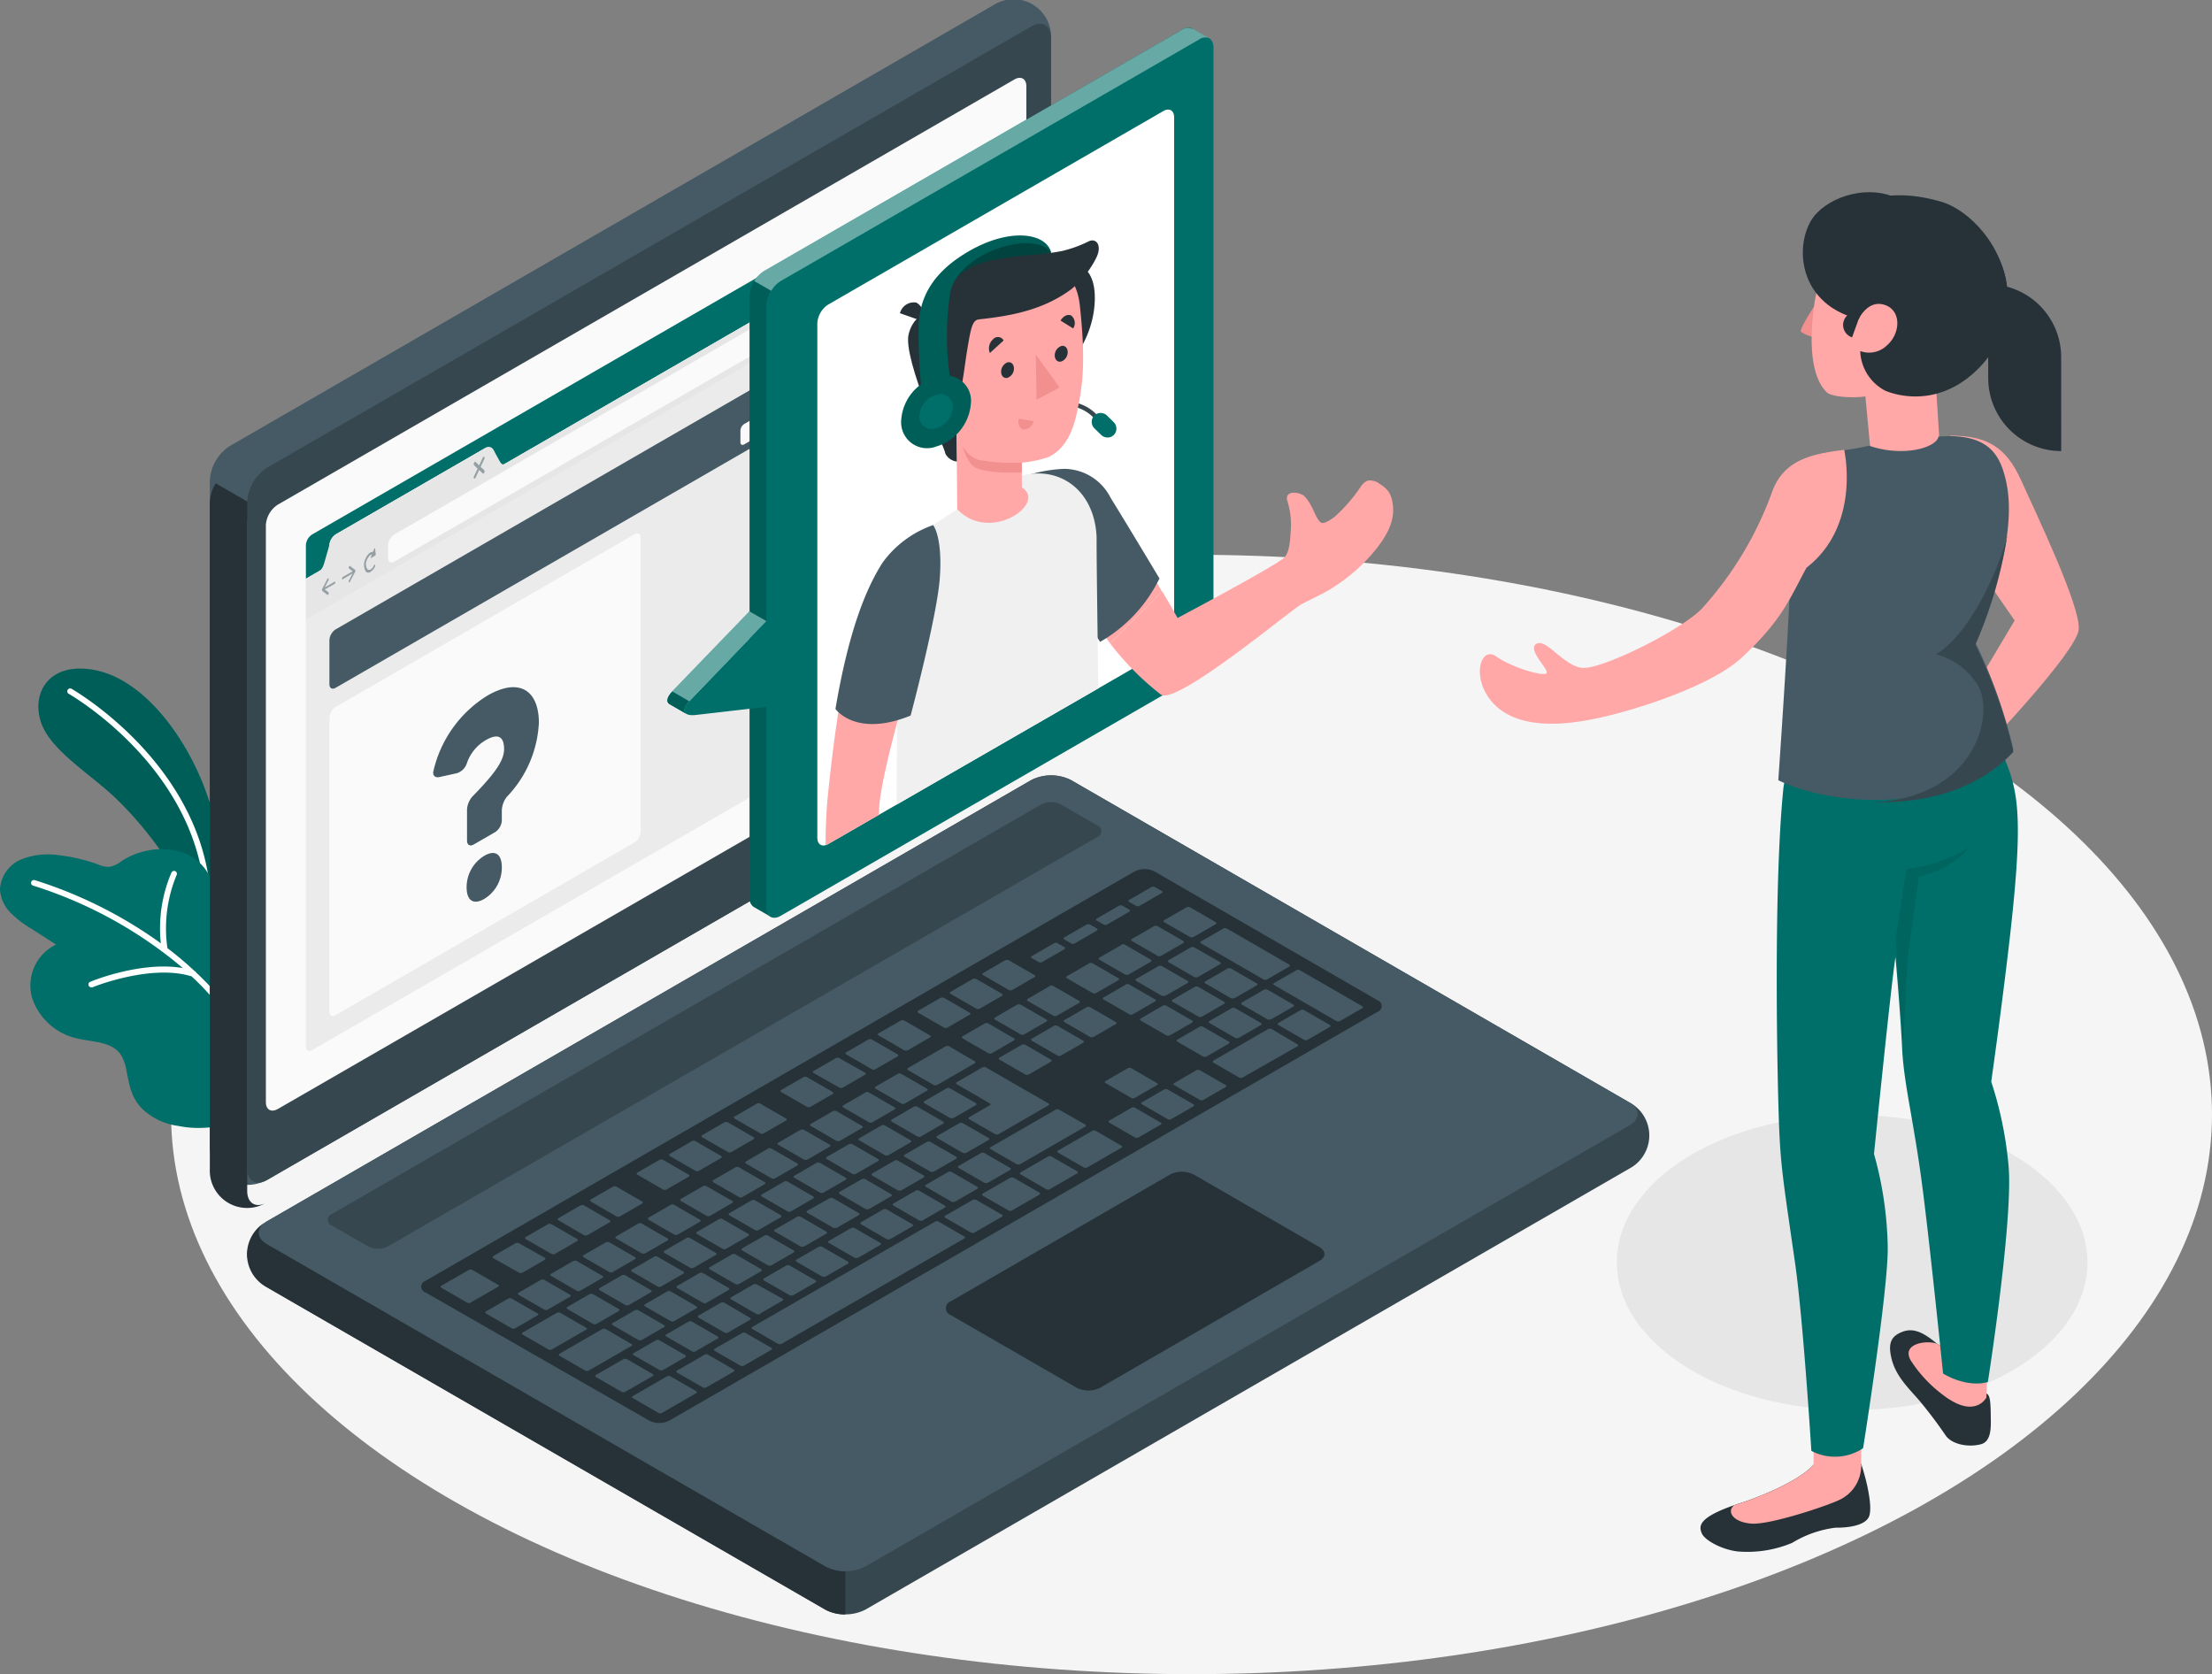 <svg id="Active_Support-amico" data-name="Active Support-amico" xmlns="http://www.w3.org/2000/svg" xmlns:xlink="http://www.w3.org/1999/xlink" width="249.789" height="189.06" viewBox="0 0 249.789 189.06">
  <rect x="0" y="0" width="249.789" height="189.06" fill="#808080" stroke="none"/>
  <defs>
    <clipPath id="clip-path">
      <path id="Path_1030" data-name="Path 1030" d="M192.291,101.441l37.837-21.848c.677-.393,1.226-.072,1.226.708V138.43a2.715,2.715,0,0,1-1.226,2.125l-37.837,21.806c-.677.388-1.231.072-1.231-.708V103.577a2.694,2.694,0,0,1,1.231-2.136Z" transform="translate(-191.06 -79.425)" fill="none"/>
    </clipPath>
  </defs>
  <g id="freepik--Floor--inject-32" transform="translate(19.319 62.647)">
    <ellipse id="freepik--floor--inject-32-2" data-name="freepik--floor--inject-32" cx="115.235" cy="63.206" rx="115.235" ry="63.206" fill="#f5f5f5"/>
  </g>
  <g id="freepik--Shadow--inject-32" transform="translate(182.581 125.906)">
    <ellipse id="freepik--shadow--inject-32-2" data-name="freepik--shadow--inject-32" cx="26.574" cy="16.661" rx="26.574" ry="16.661" fill="#e6e6e6"/>
  </g>
  <g id="freepik--Plants--inject-32" transform="translate(0 75.502)">
    <path id="Path_960" data-name="Path 960" d="M49.247,247.549a38.923,38.923,0,0,0-2.627-11.175C44.277,230.6,39.794,224.8,34.628,223.71s-7.348,2.379-6.262,5.792c.941,2.937,4.778,5.378,7.695,7.943s8.356,8.791,9.866,14.753l2.916.321Z" transform="translate(-23.759 -223.507)" fill="#006f69"/>
    <g id="Group_259" data-name="Group 259" transform="translate(4.335)" opacity="0.15">
      <path id="Path_961" data-name="Path 961" d="M49.247,247.549a38.923,38.923,0,0,0-2.627-11.175C44.277,230.6,39.794,224.8,34.628,223.71s-7.348,2.379-6.262,5.792c.941,2.937,4.778,5.378,7.695,7.943s8.356,8.791,9.866,14.753l2.916.321Z" transform="translate(-28.094 -223.507)"/>
    </g>
    <path id="Path_962" data-name="Path 962" d="M50.289,252.319a.321.321,0,0,1-.321-.31c-.543-15.058-15.26-23.477-15.42-23.57a.326.326,0,0,1,.315-.569c.155.088,15.2,8.687,15.751,24.1a.326.326,0,0,1-.31.336Z" transform="translate(-26.802 -225.599)" fill="#fff"/>
    <path id="Path_963" data-name="Path 963" d="M47.52,293.1a11.588,11.588,0,0,1-7.715,1.091,7.239,7.239,0,0,1-4.049-1.944c-1.215-1.251-1.407-2.513-1.748-4.189a5.063,5.063,0,0,0-.7-1.975c-1.034-1.386-3.02-1.36-4.7-1.722a6.966,6.966,0,0,1-5.254-4.556,5.139,5.139,0,0,1,2.684-6.092l-2.767-1.774a12.274,12.274,0,0,1-2.368-1.81,4.1,4.1,0,0,1-1.195-2.663,3.921,3.921,0,0,1,2.436-3.382,8.274,8.274,0,0,1,4.328-.445,19.706,19.706,0,0,1,4.323,1.034,3.1,3.1,0,0,0,1.21.274,3.2,3.2,0,0,0,1.479-.683c3.165-2.068,8.32-1.929,10.016,2.012.248.579.4,1.2.667,1.769.983,2.125,3.749,1.484,5.538,2.477a4.53,4.53,0,0,1,2.068,3.242c.357,2.1-.228,4.494-.615,6.567s-.879,4-1.443,5.967c-.46,1.624-.967,3.232-1.5,4.83C48.1,291.461,47.851,292.894,47.52,293.1Z" transform="translate(-19.71 -242.552)" fill="#006f69"/>
    <path id="Path_964" data-name="Path 964" d="M52.69,290.556a29.01,29.01,0,0,0-7.555-11.376.326.326,0,0,0-.176-.166,38.123,38.123,0,0,0-3.066-2.586,15.689,15.689,0,0,1,1.034-8.248.323.323,0,1,0-.584-.274,16.03,16.03,0,0,0-1.195,7.974,49.894,49.894,0,0,0-14.241-7.136.331.331,0,0,0-.4.227.321.321,0,0,0,.228.4,48.675,48.675,0,0,1,16.9,9.308c-4.654-.812-10.2,1.432-10.456,1.551a.321.321,0,0,0,.124.62.341.341,0,0,0,.124,0c.062-.031,6.583-2.668,11.19-1.236A28.467,28.467,0,0,1,52.1,290.768a.321.321,0,0,0,.305.217h.109a.321.321,0,0,0,.181-.429Z" transform="translate(-22.987 -244.858)" fill="#fff"/>
  </g>
  <g id="freepik--Device--inject-32" transform="translate(23.694 0)">
    <g id="freepik--Laptop--inject-32">
      <path id="Path_965" data-name="Path 965" d="M73.69,269.882a4.819,4.819,0,0,0,2.255,3.739l63.061,36.394a4.964,4.964,0,0,0,4.5,0l86.269-49.808a4.23,4.23,0,0,0,0-7.472l-63.051-36.4a5,5,0,0,0-4.5,0l-86.28,49.818A4.815,4.815,0,0,0,73.69,269.882Z" transform="translate(-69.47 -128.246)" fill="#37474f"/>
      <path id="Path_966" data-name="Path 966" d="M141.226,352.849v4.866a4.591,4.591,0,0,1-2.249-.517L75.9,320.777a4.214,4.214,0,0,1-.228-7.327c-1.008.724-.931,1.784.228,2.451l63.087,36.4A4.6,4.6,0,0,0,141.226,352.849Z" transform="translate(-69.451 -175.403)" fill="#263238"/>
      <path id="Path_967" data-name="Path 967" d="M67.64,188.816A4.83,4.83,0,0,1,65.53,185V109.756a4.969,4.969,0,0,1,2.249-3.894l86.269-49.808a4.226,4.226,0,0,1,6.474,3.734v75.244a4.969,4.969,0,0,1-2.249,3.894L72,188.739A4.845,4.845,0,0,1,67.64,188.816Z" transform="translate(-65.53 -55.49)" fill="#455a64"/>
      <path id="Path_968" data-name="Path 968" d="M71.735,237.481a4.212,4.212,0,0,1-6.205-3.873V158.363a4.509,4.509,0,0,1,.662-2.213l4.22,2.43h0a4.6,4.6,0,0,0-.662,2.213v75.25C69.75,237.377,70.618,237.972,71.735,237.481Z" transform="translate(-65.53 -101.572)" fill="#263238"/>
      <path id="Path_969" data-name="Path 969" d="M73.69,114.71v75.239c0,1.438,1.034,2.017,2.255,1.3l86.269-49.813a4.969,4.969,0,0,0,2.249-3.894V62.3c0-1.432-1.008-2.017-2.249-1.3L75.945,110.811A4.969,4.969,0,0,0,73.69,114.71Z" transform="translate(-69.47 -58.004)" fill="#37474f"/>
      <path id="Path_970" data-name="Path 970" d="M77.177,268.764l63.061,36.4a5,5,0,0,0,4.5,0l86.269-49.808c1.246-.719,1.246-1.882,0-2.586l-63.051-36.4a5,5,0,0,0-4.5,0l-86.279,49.8C75.931,266.881,75.931,268.045,77.177,268.764Z" transform="translate(-70.703 -128.266)" fill="#455a64"/>
      <path id="Path_971" data-name="Path 971" d="M79.125,120.683,162.3,72.669c.745-.429,1.35-.078,1.35.781v65.156a2.989,2.989,0,0,1-1.35,2.337L79.125,188.93c-.75.429-1.355.083-1.355-.781V122.994A2.968,2.968,0,0,1,79.125,120.683Z" transform="translate(-71.441 -63.697)" fill="#fafafa"/>
      <path id="Path_972" data-name="Path 972" d="M91.77,270.986l80.079-46.24a2.467,2.467,0,0,1,2.249,0l4.1,2.363a.688.688,0,0,1,0,1.3L98.1,274.642a2.467,2.467,0,0,1-2.249,0l-4.085-2.358a.688.688,0,0,1,0-1.3Z" transform="translate(-77.979 -133.895)" fill="#37474f"/>
      <path id="Path_973" data-name="Path 973" d="M112.173,282.785l80.079-46.235a2.5,2.5,0,0,1,2.249,0L219.695,251.1a.688.688,0,0,1,0,1.3l-79.986,46.167a2.493,2.493,0,0,1-2.255,0l-25.276-14.479a.683.683,0,0,1-.005-1.3Z" transform="translate(-87.827 -138.14)" fill="#263238"/>
      <path id="Path_974" data-name="Path 974" d="M186,259.194l2.5-1.443c.109-.062.1-.166,0-.233l-2.9-1.675a.434.434,0,0,0-.4,0l-2.508,1.448c-.109.057-.1.16,0,.227l2.9,1.675A.445.445,0,0,0,186,259.194Zm-4.949-5.75-2.513,1.458c-.109.062-.1.166,0,.233l2.9,1.67a.445.445,0,0,0,.4,0l2.508-1.448a.127.127,0,0,0,0-.233l-2.9-1.67a.434.434,0,0,0-.393,0Zm-8.1,4.716-4.24,2.446c-.109.062-.1.166,0,.233l2.9,1.675a.46.46,0,0,0,.4,0l4.24-2.446c.109-.062.1-.165,0-.233l-2.88-1.675A.445.445,0,0,0,172.953,258.16Zm4.437-2.586-2.508,1.448a.127.127,0,0,0,0,.233l2.9,1.675a.45.45,0,0,0,.4,0l2.508-1.448a.123.123,0,0,0,0-.227l-2.9-1.681A.434.434,0,0,0,177.39,255.574Zm-9.825,5.688-2.508,1.443a.127.127,0,0,0,0,.233l2.9,1.676a.434.434,0,0,0,.4,0l2.508-1.448c.1-.057.1-.16,0-.228l-2.911-1.675a.434.434,0,0,0-.4,0Zm-3.666,2.115-2.5,1.448c-.109.057-.1.16,0,.227l2.9,1.675a.45.45,0,0,0,.4,0l2.508-1.448c.109-.062.1-.165,0-.233l-2.9-1.675a.445.445,0,0,0-.419-.005Zm11.407,6.805,2.508-1.448a.127.127,0,0,0,0-.233l-2.9-1.67a.434.434,0,0,0-.4,0l-2.508,1.448c-.109.062-.1.165,0,.233l2.9,1.67a.444.444,0,0,0,.393-.01ZM171.64,272.3l2.508-1.448c.109-.062.1-.166,0-.233l-2.9-1.67a.445.445,0,0,0-.4,0l-2.508,1.448a.127.127,0,0,0,0,.233l2.9,1.675a.45.45,0,0,0,.388-.015Zm-3.666,2.115,2.508-1.448a.121.121,0,0,0,0-.228l-2.9-1.675a.434.434,0,0,0-.4,0l-2.508,1.448c-.109.062-.1.165,0,.233l2.9,1.675a.45.45,0,0,0,.383-.016Zm-3.661,2.115,2.508-1.448c.1-.057.1-.16,0-.228l-2.927-1.7a.434.434,0,0,0-.4,0l-2.508,1.443c-.109.062-.1.166,0,.233l2.9,1.675a.444.444,0,0,0,.419.01Zm18.037-15.193,2.508-1.448a.127.127,0,0,0,0-.233l-2.9-1.675a.45.45,0,0,0-.4,0l-2.508,1.448a.123.123,0,0,0,0,.228l2.9,1.675a.45.45,0,0,0,.388-.005Zm-3.382,6.722,5.6-3.232c.109-.062.1-.165,0-.228l-7.053-4.064a.445.445,0,0,0-.4,0l-2.891,1.67c-.109.062-.1.165,0,.233l3.723,2.151c.119.067.124.171,0,.228l-2.311,1.339c-.109.062-.1.166,0,.233l2.9,1.67a.435.435,0,0,0,.429,0Zm-18.73-2.586-2.508,1.448c-.109.062-.1.165,0,.228l2.9,1.675a.444.444,0,0,0,.4,0l2.5-1.448c.109-.062.1-.166,0-.233l-2.9-1.675a.45.45,0,0,0-.4.015Zm-3.666,2.115-2.508,1.448a.127.127,0,0,0,0,.233l2.9,1.67a.434.434,0,0,0,.4,0l2.508-1.448a.127.127,0,0,0,0-.233l-2.9-1.67a.435.435,0,0,0-.409.01ZM138.26,291.312a.45.45,0,0,0,.4,0l2.508-1.448a.121.121,0,0,0,0-.228l-2.9-1.675a.46.46,0,0,0-.4,0l-2.5,1.448c-.109.062-.1.166,0,.233Zm-11.014-6.779-2.508,1.448a.127.127,0,0,0,0,.233l2.9,1.67a.434.434,0,0,0,.4,0l2.508-1.448a.127.127,0,0,0,0-.233l-2.9-1.67A.434.434,0,0,0,127.246,284.532Zm5.9,4.964a.45.45,0,0,0,.4,0l2.508-1.448a.127.127,0,0,0,0-.233l-2.9-1.675a.435.435,0,0,0-.4,0l-2.508,1.448c-.1.062-.1.16,0,.228Zm11.573,3.1,2.508-1.448c.109-.057.1-.16,0-.227l-2.9-1.675a.445.445,0,0,0-.4,0l-2.508,1.443a.127.127,0,0,0,0,.233l2.9,1.675a.434.434,0,0,0,.4.005Zm-4.064,2.11a.46.46,0,0,0,.4,0l2.5-1.448c.109-.062.1-.166,0-.233l-2.9-1.675a.434.434,0,0,0-.4,0l-2.518,1.453c-.109.057-.1.16,0,.227ZM130.912,282.4,128.4,283.85a.121.121,0,0,0,0,.227l2.9,1.675a.433.433,0,0,0,.4,0l2.508-1.448c.109-.062.1-.165,0-.233l-2.9-1.675a.449.449,0,0,0-.393.01Zm18.321-10.58-2.508,1.448c-.109.062-.1.166,0,.233l2.9,1.67a.444.444,0,0,0,.4,0l2.508-1.448a.127.127,0,0,0,0-.233l-2.9-1.67a.434.434,0,0,0-.4.005Zm-14.645,8.47-2.508,1.448a.123.123,0,0,0,0,.227l2.9,1.675a.434.434,0,0,0,.4,0l2.508-1.448c.109-.062.1-.166,0-.233l-2.9-1.675A.46.46,0,0,0,134.589,280.292Zm18.321-10.58-2.5,1.448c-.109.062-.1.166,0,.233l2.9,1.67a.434.434,0,0,0,.4,0l2.508-1.448c.109-.062.1-.166,0-.233l-2.9-1.67a.445.445,0,0,0-.424,0Zm-7.327,4.23-2.508,1.448a.127.127,0,0,0,0,.233l2.891,1.67a.449.449,0,0,0,.4,0l2.508-1.448c.109-.062.1-.165,0-.228l-2.906-1.665a.435.435,0,0,0-.4-.01Zm-3.661,2.115-2.508,1.448c-.109.062-.1.165,0,.233l2.9,1.676a.435.435,0,0,0,.4,0l2.508-1.448a.121.121,0,0,0,0-.228l-2.9-1.675a.45.45,0,0,0-.414-.005Zm-3.666,2.12-2.508,1.448c-.109.057-.1.16,0,.227l2.9,1.676a.445.445,0,0,0,.4,0l2.508-1.443a.127.127,0,0,0,0-.233l-2.9-1.675a.434.434,0,0,0-.414,0Zm18.73,2.586,2.508-1.448c.109-.062.1-.166,0-.233l-2.9-1.675a.45.45,0,0,0-.4,0l-2.508,1.448a.121.121,0,0,0,0,.227l2.9,1.676a.435.435,0,0,0,.383-.005Zm32.185-31.973-2.508,1.448a.123.123,0,0,0,0,.228l2.9,1.675a.435.435,0,0,0,.4,0l2.508-1.448c.109-.062.1-.166,0-.233l-2.9-1.675a.46.46,0,0,0-.419-.005Zm-4.437,2.56-2.5,1.448c-.109.062-.1.165,0,.233l2.9,1.67a.435.435,0,0,0,.4,0l2.508-1.448c.109-.062.1-.166,0-.233l-2.9-1.67a.445.445,0,0,0-.424-.01Zm8.1-4.654-2.508,1.448c-.109.057-.1.16,0,.228l2.9,1.675a.46.46,0,0,0,.4,0l2.508-1.448a.127.127,0,0,0,0-.233l-2.9-1.675a.434.434,0,0,0-.414-.026Zm-18.968,19.557,2.508-1.448a.127.127,0,0,0,0-.233l-2.9-1.67a.434.434,0,0,0-.4,0l-2.508,1.448a.127.127,0,0,0,0,.233l2.9,1.67a.434.434,0,0,0,.383-.031ZM196.9,244.586a.444.444,0,0,0-.4,0l-2.5,1.443c-.109.062-.1.165,0,.233l2.9,1.675a.434.434,0,0,0,.4,0l2.508-1.448c.109-.057.1-.16,0-.228Zm-36.249,34.077,2.508-1.443c.109-.062.1-.165,0-.233l-2.9-1.675a.444.444,0,0,0-.4,0l-2.518,1.412c-.1.057-.1.16,0,.228l2.9,1.675a.435.435,0,0,0,.393.005Zm44.937-25.943,2.508-1.448c.109-.062.1-.165,0-.228l-2.9-1.675a.445.445,0,0,0-.4,0l-2.5,1.448c-.109.062-.1.166,0,.233l2.9,1.675a.45.45,0,0,0,.377-.036Zm-7.8-.274L200.293,251a.127.127,0,0,0,0-.233l-2.9-1.67a.434.434,0,0,0-.4,0l-2.508,1.448c-.109.062-.1.165,0,.233l2.9,1.67a.445.445,0,0,0,.388-.031Zm3.258-5.466a.445.445,0,0,0-.4,0l-2.5,1.448c-.109.062-.1.165,0,.233l2.9,1.67a.435.435,0,0,0,.4,0l2.508-1.448c.109-.062.1-.165,0-.233Zm.77-.45,7.043,4.07a.45.45,0,0,0,.4,0l2.508-1.448a.123.123,0,0,0,0-.228l-7.043-4.07a.45.45,0,0,0-.4,0l-2.508,1.448c-.134.031-.129.134,0,.2Zm-8.5,4.654-2.508,1.448a.127.127,0,0,0,0,.233l2.9,1.67a.434.434,0,0,0,.4,0l2.508-1.448c.109-.062.1-.166,0-.233l-2.9-1.67a.445.445,0,0,0-.419-.016ZM165.719,267.09l-2.508,1.448c-.109.062-.1.166,0,.233l2.9,1.675a.444.444,0,0,0,.4,0l2.5-1.448c.109-.062.1-.16,0-.228l-2.88-1.67A.45.45,0,0,0,165.719,267.09ZM201.508,254.8a.444.444,0,0,0,.4,0l2.508-1.448c.1-.057.1-.16,0-.227l-2.916-1.686a.45.45,0,0,0-.4,0l-2.508,1.448c-.109.062-.1.165,0,.233ZM169.38,264.975l-2.5,1.448c-.109.062-.1.165,0,.233l2.9,1.675a.45.45,0,0,0,.4,0l2.508-1.448a.121.121,0,0,0,0-.228l-2.9-1.675A.445.445,0,0,0,169.38,264.975Zm-27.464,24.211a.451.451,0,0,0,.4,0l2.508-1.448a.123.123,0,0,0,0-.227l-2.9-1.675a.435.435,0,0,0-.4,0l-2.508,1.448a.127.127,0,0,0,0,.233Zm-5.512-5.171-2.508,1.443c-.109.062-.1.166,0,.233l2.9,1.676a.445.445,0,0,0,.4,0l2.5-1.448c.109-.057.1-.16,0-.228l-2.9-1.675A.434.434,0,0,0,136.4,284.015Zm9.561,3.1,2.5-1.448c.109-.062.1-.166,0-.233l-2.9-1.67a.434.434,0,0,0-.4,0l-2.508,1.448c-.109.062-.1.166,0,.233l2.9,1.67A.445.445,0,0,0,145.965,287.118ZM149.626,285l2.508-1.448c.109-.062.1-.166,0-.233l-2.9-1.67a.445.445,0,0,0-.4,0l-2.508,1.448a.127.127,0,0,0,0,.233l2.9,1.67a.434.434,0,0,0,.414-.021Zm3.666-2.115,2.508-1.448a.127.127,0,0,0,0-.233l-2.9-1.675a.45.45,0,0,0-.4,0l-2.508,1.448c-.109.062-.1.165,0,.228l2.9,1.675a.444.444,0,0,0,.419-.015Zm-13.243-.967-2.508,1.448a.127.127,0,0,0,0,.233l2.9,1.675a.45.45,0,0,0,.4,0l2.508-1.448c.109-.062.1-.166,0-.228l-2.9-1.675a.46.46,0,0,0-.388-.026Zm3.666-2.115-2.508,1.448c-.109.062-.1.165,0,.233l2.9,1.676a.461.461,0,0,0,.4,0l2.508-1.448a.123.123,0,0,0,0-.228l-2.9-1.675a.434.434,0,0,0-.383-.026Zm14.66-8.481-2.5,1.448a.121.121,0,0,0,0,.227l2.9,1.675a.435.435,0,0,0,.4,0l2.508-1.448c.109-.062.1-.166,0-.233l-2.9-1.675A.46.46,0,0,0,158.376,271.326Zm-3.661,2.115-2.508,1.448c-.109.062-.1.165,0,.228l2.9,1.675a.444.444,0,0,0,.4,0l2.508-1.448a.127.127,0,0,0,0-.233l-2.9-1.675a.449.449,0,0,0-.388.005Zm7.327-4.23-2.508,1.448c-.1.057-.1.16,0,.227l2.9,1.675a.435.435,0,0,0,.4,0l2.508-1.443a.127.127,0,0,0,0-.233l-2.9-1.675a.434.434,0,0,0-.388,0Zm-14.655,8.46-2.508,1.448c-.109.062-.1.165,0,.233l2.9,1.67a.434.434,0,0,0,.4,0l2.508-1.448c.109-.062.1-.166,0-.233l-2.9-1.67a.434.434,0,0,0-.388,0Zm3.661-2.115L148.54,277a.127.127,0,0,0,0,.233l2.9,1.67a.434.434,0,0,0,.4,0l2.508-1.448c.109-.062.1-.166,0-.233l-2.9-1.67a.434.434,0,0,0-.388,0Zm-2.674,14.934,2.508-1.448a.123.123,0,0,0,0-.228l-2.906-1.7a.434.434,0,0,0-.4,0l-2.508,1.448c-.109.062-.1.165,0,.233l2.9,1.675a.46.46,0,0,0,.419.016Zm-21.506-2.172-2.9-1.67a.445.445,0,0,0-.4,0l-2.508,1.448a.127.127,0,0,0,0,.233l2.9,1.67a.434.434,0,0,0,.4,0l2.508-1.448c.134-.062.124-.165.01-.233Zm5.492,1.613-2.9-1.675a.46.46,0,0,0-.4,0l-3.858,2.223a.127.127,0,0,0,0,.233l2.9,1.675a.434.434,0,0,0,.4,0l3.858-2.224c.16-.062.124-.165.01-.233Zm-9.939-4.845-2.9-1.675a.445.445,0,0,0-.4,0l-3.1,1.784a.123.123,0,0,0,0,.228l2.9,1.675a.434.434,0,0,0,.4,0l3.1-1.784c.134-.062.124-.165.01-.227Zm2.368-1.37a.434.434,0,0,0,.4,0l2.508-1.448a.127.127,0,0,0,0-.233l-2.906-1.639a.434.434,0,0,0-.4,0l-2.508,1.448a.127.127,0,0,0,0,.233Zm12.69,8.057-2.891-1.681a.434.434,0,0,0-.4,0l-4.825,2.782a.127.127,0,0,0,0,.233l2.9,1.67a.435.435,0,0,0,.4,0l4.819-2.782C137.6,291.937,137.593,291.834,137.479,291.772Zm2.4,3.392-2.9-1.675a.45.45,0,0,0-.4,0l-3.1,1.779a.127.127,0,0,0,0,.233l2.9,1.675a.45.45,0,0,0,.4,0l3.1-1.779c.119-.067.114-.171,0-.238Zm12.157-27.179a.46.46,0,0,0,.4,0l2.508-1.448a.123.123,0,0,0,0-.227l-2.9-1.675a.434.434,0,0,0-.4,0l-2.508,1.448c-.109.062-.1.165,0,.233Zm-7.327,4.23a.445.445,0,0,0,.4,0l2.5-1.448c.109-.057.1-.16,0-.228l-2.9-1.675a.45.45,0,0,0-.4,0l-2.492,1.448c-.109.062-.1.166,0,.233Zm-16.253,9.38a.444.444,0,0,0,.4,0l2.5-1.448c.109-.062.1-.165,0-.233l-2.9-1.67a.434.434,0,0,0-.4,0l-2.508,1.448c-.109.062-.1.166,0,.233Zm19.919-11.5a.45.45,0,0,0,.4,0l2.508-1.448c.109-.062.1-.165,0-.228l-2.9-1.675a.445.445,0,0,0-.4,0l-2.508,1.448a.127.127,0,0,0,0,.233Zm-7.327,4.23a.434.434,0,0,0,.4,0l2.508-1.443a.127.127,0,0,0,0-.233l-2.9-1.675a.434.434,0,0,0-.4,0l-2.508,1.448c-.1.057-.1.16,0,.228Zm.848,21.1a.445.445,0,0,0-.4,0l-3.858,2.229a.123.123,0,0,0,0,.227l2.9,1.675a.434.434,0,0,0,.4,0l3.858-2.229a.127.127,0,0,0,0-.233Zm-6.107-18.063a.45.45,0,0,0,.4,0l2.508-1.448a.127.127,0,0,0,0-.233l-2.9-1.675a.45.45,0,0,0-.4,0l-2.508,1.448a.123.123,0,0,0,0,.228Zm-3.666,2.115a.435.435,0,0,0,.4,0l2.508-1.448c.109-.062.1-.165,0-.233l-2.9-1.675a.46.46,0,0,0-.4,0l-2.5,1.448a.121.121,0,0,0,0,.228Zm77.659-23.27a.434.434,0,0,0-.4,0l-6.174,3.563a.127.127,0,0,0,0,.233l2.9,1.675a.45.45,0,0,0,.4,0l6.185-3.522a.121.121,0,0,0,0-.228Zm-8.1,4.654a.45.45,0,0,0-.4,0l-2.508,1.448a.123.123,0,0,0,0,.227l2.9,1.675a.45.45,0,0,0,.4,0l2.508-1.448a.127.127,0,0,0,0-.233Zm-49.642,27.464,2.508-1.448a.121.121,0,0,0,0-.227l-2.9-1.6a.435.435,0,0,0-.4,0l-2.508,1.448c-.109.062-.1.165,0,.233l2.9,1.676a.45.45,0,0,0,.4-.031Zm42.31-23.228a.434.434,0,0,0-.4,0l-2.508,1.448c-.109.062-.1.165,0,.233l2.9,1.67a.445.445,0,0,0,.4,0L197.252,267a.127.127,0,0,0,0-.233Zm19.1-11.025a.445.445,0,0,0-.4,0l-2.508,1.448a.127.127,0,0,0,0,.233l2.9,1.67a.434.434,0,0,0,.4,0l2.508-1.448c.109-.062.1-.165,0-.233Zm6.562-.445-7.043-4.064a.434.434,0,0,0-.4,0l-2.508,1.448c-.109.057-.1.16,0,.228l7.038,4.064a.444.444,0,0,0,.4,0l2.508-1.448c.124-.01.119-.114.005-.181ZM180.658,273a.45.45,0,0,0-.4,0l-3.1,1.779c-.109.062-.1.165,0,.233l2.9,1.675a.46.46,0,0,0,.4,0l3.1-1.779a.127.127,0,0,0,0-.233Zm9.261-5.3a.434.434,0,0,0-.4,0l-3.858,2.229a.127.127,0,0,0,0,.233l2.9,1.67a.434.434,0,0,0,.4,0l3.858-2.229a.123.123,0,0,0,0-.228ZM172.177,277.95a.434.434,0,0,0-.4,0l-20.638,11.893c-.109.062-.1.165,0,.233l2.9,1.675a.46.46,0,0,0,.4,0l20.633-11.893a.121.121,0,0,0,0-.228Zm-21.791,12.581a.445.445,0,0,0-.4,0l-3.1,1.779a.127.127,0,0,0,0,.233l2.9,1.67a.434.434,0,0,0,.4,0l3.1-1.784c.109-.057.1-.16,0-.228ZM176.423,275.5a.445.445,0,0,0-.4,0l-3.1,1.779c-.109.062-.1.165,0,.233l2.9,1.67a.434.434,0,0,0,.4,0l3.1-1.784c.109-.057.1-.16,0-.227Zm-30.282,17.483a.434.434,0,0,0-.4,0l-3.1,1.784c-.109.062-.1.165,0,.233l2.9,1.67a.445.445,0,0,0,.4,0l3.1-1.784a.121.121,0,0,0,0-.228Zm38.783-22.38a.445.445,0,0,0-.4,0l-3.1,1.784a.121.121,0,0,0,0,.227l2.9,1.675a.449.449,0,0,0,.4,0l3.1-1.784c.109-.062.1-.165,0-.233Zm13.114-7.576a.46.46,0,0,0-.4,0l-2.5,1.448a.121.121,0,0,0,0,.228l2.9,1.675a.435.435,0,0,0,.4,0l2.508-1.448c.109-.062.1-.165,0-.233Zm8.031-5.828,2.5-1.448c.109-.062.1-.166,0-.233l-2.9-1.67a.434.434,0,0,0-.4,0l-2.508,1.448c-.109.062-.1.165,0,.233l2.9,1.67a.445.445,0,0,0,.393,0Zm-16.387-.109,2.508-1.448c.109-.057.1-.16,0-.228l-2.9-1.675a.46.46,0,0,0-.4,0l-2.508,1.448a.127.127,0,0,0,0,.233l2.9,1.675a.434.434,0,0,0,.383-.005Zm-8.274,14.36,7.327-4.23a.127.127,0,0,0,0-.233l-2.953-1.675a.45.45,0,0,0-.4,0l-7.333,4.225c-.109.062-.1.166,0,.233l2.9,1.67a.445.445,0,0,0,.419.01ZM202.03,259.3a.435.435,0,0,0,.4,0l2.508-1.448a.127.127,0,0,0,0-.233l-2.9-1.67a.434.434,0,0,0-.4,0l-2.508,1.448a.127.127,0,0,0,0,.233Zm-3.744-2.379,2.508-1.448a.127.127,0,0,0,0-.233l-2.9-1.675a.435.435,0,0,0-.4,0l-2.508,1.448c-.1.057-.1.16,0,.227l2.9,1.675a.45.45,0,0,0,.357.005Zm-20.545,16.641,2.508-1.448a.123.123,0,0,0,0-.228l-2.9-1.675a.434.434,0,0,0-.4,0l-2.508,1.448a.127.127,0,0,0,0,.233l2.9,1.675a.45.45,0,0,0,.357-.005Zm16.186-9.582a.434.434,0,0,0,.4,0l2.508-1.448a.121.121,0,0,0,0-.227l-2.9-1.676a.45.45,0,0,0-.4,0l-2.508,1.448c-.109.062-.1.165,0,.233ZM159.42,284.15l2.508-1.448a.127.127,0,0,0,0-.233l-2.9-1.67a.434.434,0,0,0-.4,0l-2.508,1.448c-.109.062-.1.165,0,.233l2.9,1.67a.445.445,0,0,0,.362-.005Zm3.661-2.115,2.508-1.448c.109-.062.1-.165,0-.233l-2.9-1.675a.45.45,0,0,0-.4,0l-2.508,1.448a.121.121,0,0,0,0,.228l2.9,1.675a.434.434,0,0,0,.341,0Zm-7.327,4.23,2.508-1.448c.109-.062.1-.165,0-.233l-2.9-1.67a.444.444,0,0,0-.4,0l-2.508,1.448a.127.127,0,0,0,0,.233l2.9,1.67a.435.435,0,0,0,.357-.005Zm14.619-8.455,2.5-1.443c.109-.062.1-.166,0-.233l-2.9-1.675a.435.435,0,0,0-.4,0l-2.508,1.448c-.109.057-.1.16,0,.227l2.9,1.675A.445.445,0,0,0,170.373,277.81Zm-3.666,2.12,2.508-1.448a.127.127,0,0,0,0-.233l-2.9-1.675a.45.45,0,0,0-.4,0l-2.508,1.448a.123.123,0,0,0,0,.227l2.9,1.675a.45.45,0,0,0,.4-.01Zm7.327-4.235,2.508-1.448c.109-.062.1-.165,0-.227l-2.9-1.675a.46.46,0,0,0-.4,0l-2.5,1.448c-.109.062-.1.166,0,.233l2.9,1.675a.451.451,0,0,0,.393-.021ZM190.8,244.4a.445.445,0,0,0,.4,0l2.508-1.448c.1-.057.1-.16,0-.228l-.77-.445a.444.444,0,0,0-.4,0l-2.508,1.448a.127.127,0,0,0,0,.233Zm-18.026,11.635a.434.434,0,0,0,.4,0l2.508-1.448a.127.127,0,0,0,0-.233l-2.9-1.67a.435.435,0,0,0-.4,0l-2.508,1.448a.127.127,0,0,0,0,.233Zm7.322-4.245a.434.434,0,0,0,.4,0L183,250.341c.109-.062.1-.165,0-.233l-2.9-1.675a.46.46,0,0,0-.4,0l-2.508,1.448a.123.123,0,0,0,0,.228ZM168.289,258.6a.461.461,0,0,0,.4,0l2.508-1.448a.127.127,0,0,0,0-.233l-2.9-1.675a.45.45,0,0,0-.4,0l-2.508,1.448c-.109.057-.1.16,0,.228Zm8.139-4.7a.444.444,0,0,0,.4,0l2.5-1.448c.109-.062.1-.166,0-.233l-2.9-1.67a.434.434,0,0,0-.4,0L173.527,252c-.109.062-.1.166,0,.233Zm-15.467,8.91a.434.434,0,0,0,.4,0l2.508-1.448c.109-.062.1-.165,0-.233l-2.906-1.639a.434.434,0,0,0-.4,0l-2.508,1.448c-.109.062-.1.165,0,.233Zm3.671-2.068a.434.434,0,0,0,.4,0l2.508-1.448c.109-.062.1-.165,0-.233l-2.9-1.675a.45.45,0,0,0-.4,0l-2.508,1.448a.123.123,0,0,0,0,.228Zm18.838-12.105a.435.435,0,0,0,.4,0l2.508-1.448c.109-.062.1-.165,0-.233l-.77-.445a.434.434,0,0,0-.4,0l-2.508,1.448c-.109.062-.1.166,0,.233Zm10.994-6.345a.45.45,0,0,0,.4,0l2.508-1.448a.121.121,0,0,0,0-.228l-.77-.445a.435.435,0,0,0-.4,0l-2.508,1.448c-.109.062-.1.165,0,.233Zm6.092,3.516a.45.45,0,0,0,.4,0l2.508-1.448c.109-.062.1-.166,0-.228l-2.9-1.675a.435.435,0,0,0-.4,0l-2.508,1.448a.127.127,0,0,0,0,.233Zm9.158,9.308,2.508-1.448c.109-.062.1-.165,0-.233l-2.9-1.675a.46.46,0,0,0-.4,0l-2.508,1.448a.123.123,0,0,0,0,.227l2.9,1.675a.434.434,0,0,0,.4-.031Zm-22.577-8.584a.45.45,0,0,0,.4,0l2.508-1.448a.127.127,0,0,0,0-.233l-.771-.445a.434.434,0,0,0-.4,0l-2.508,1.448c-.109.062-.1.165,0,.233ZM157.3,264.986a.444.444,0,0,0,.4,0l2.508-1.448a.127.127,0,0,0,0-.233l-2.9-1.67a.434.434,0,0,0-.4,0l-2.508,1.448c-.109.062-.1.166,0,.233Z" transform="translate(-89.874 -139.996)" fill="#455a64"/>
      <path id="Path_975" data-name="Path 975" d="M226.828,317.008,251.571,302.7a2.988,2.988,0,0,1,2.7,0l14.189,8.191c.745.434.745,1.132,0,1.551l-24.749,14.314a2.958,2.958,0,0,1-2.7,0l-14.189-8.191A.822.822,0,0,1,226.828,317.008Z" transform="translate(-143.149 -170.056)" fill="#263238"/>
      <g id="freepik--Window--inject-32" transform="translate(10.849 15.904)">
        <path id="Path_976" data-name="Path 976" d="M164.748,86.75v3.78L108.43,123.046c-.388.222-.7.041-.7-.409l.041-1.355a6.858,6.858,0,0,0-1.034-.321L89.866,130.7a1.577,1.577,0,0,0-.708,1.226v1.427a1.551,1.551,0,0,1-.7,1.226L86.51,135.7v-3.775a1.551,1.551,0,0,1,.7-1.226l76.832-44.358C164.433,86.119,164.748,86.3,164.748,86.75Z" transform="translate(-86.51 -86.246)" fill="#006f69"/>
        <path id="Path_977" data-name="Path 977" d="M164.754,147.353a1.551,1.551,0,0,1-.708,1.22L87.213,192.93c-.388.228-.7.041-.7-.409V139.7l1.944-1.122c.388-.222,1.034-3.651,1.412-3.878l16.868-9.737c.388-.222,1.308,2.306,1.7,2.068l56.318-32.5v52.823Z" transform="translate(-86.51 -90.246)" fill="#ebebeb"/>
        <path id="Path_978" data-name="Path 978" d="M92.343,191.579l33.746-19.5c.388-.228.7-.041.7.408v33.167a1.551,1.551,0,0,1-.7,1.226l-33.746,19.5c-.388.222-.7.041-.7-.409V192.8A1.551,1.551,0,0,1,92.343,191.579Z" transform="translate(-88.987 -127.647)" fill="#fafafa"/>
        <path id="Path_979" data-name="Path 979" d="M92.343,154.285l71.532-41.3c.388-.228.7-.041.7.409v4.969a1.551,1.551,0,0,1-.7,1.22l-71.532,41.3c-.388.222-.7.041-.7-.408v-4.969A1.551,1.551,0,0,1,92.343,154.285Z" transform="translate(-88.987 -99.113)" fill="#455a64"/>
        <path id="Path_980" data-name="Path 980" d="M181.4,137.622v1.313c0,.274.191.383.424.248l20.793-12.007v-2.3l-20.793,12.007A.941.941,0,0,0,181.4,137.622Z" transform="translate(-132.332 -104.902)" fill="#fafafa"/>
        <path id="Path_981" data-name="Path 981" d="M224.659,122.34a.262.262,0,0,1,.424.243V123.9a.931.931,0,0,1-.424.734l-2.229,1.288v-2.3Z" transform="translate(-152.145 -103.65)" fill="#006f69"/>
        <path id="Path_982" data-name="Path 982" d="M225.2,124.978l-.253-.078a1.327,1.327,0,0,0,.041-.321.579.579,0,0,0-.228-.517.352.352,0,0,0-.362,0,1.267,1.267,0,0,0-.517,1.034.59.59,0,0,0,.228.517.335.335,0,0,0,.16.041.4.4,0,0,0,.2-.062,1.06,1.06,0,0,0,.4-.517l.248.078h.026a.088.088,0,0,0,.088-.062.093.093,0,0,0-.036-.114Zm-.8.476a.171.171,0,0,1-.176,0,.434.434,0,0,1-.135-.372,1.117,1.117,0,0,1,.4-.874.264.264,0,0,1,.114-.036.088.088,0,0,1,.062,0c.088.047.134.186.134.367A1.086,1.086,0,0,1,224.4,125.454Z" transform="translate(-152.843 -104.484)" fill="#fafafa"/>
        <path id="Path_983" data-name="Path 983" d="M164.748,94.53v4.6L86.51,144.3v-4.6l1.453-.838c.388-.228.517-.569.7-1.226l.491-1.712a1.789,1.789,0,0,1,.708-1.226l16.868-9.737a.621.621,0,0,1,.993.243l.605,1.1c.222.383.331.61.719.383Z" transform="translate(-86.51 -90.246)" fill="#e6e6e6"/>
        <path id="Path_984" data-name="Path 984" d="M230.575,91.7c.517-.284.889-.057.889.517a1.965,1.965,0,0,1-.889,1.551c-.517.284-.895.052-.895-.517A1.949,1.949,0,0,1,230.575,91.7Z" transform="translate(-155.646 -88.819)" fill="#455a64"/>
        <path id="Path_985" data-name="Path 985" d="M224.379,95.266c.491-.284.889-.057.889.517a1.965,1.965,0,0,1-.889,1.551c-.517.284-.889.052-.889-.517A1.96,1.96,0,0,1,224.379,95.266Z" transform="translate(-152.657 -90.543)" fill="#455a64"/>
        <path id="Path_986" data-name="Path 986" d="M218.169,98.886c.491-.284.889-.057.889.517a1.965,1.965,0,0,1-.889,1.551c-.517.284-.889.052-.889-.517A1.96,1.96,0,0,1,218.169,98.886Z" transform="translate(-149.658 -92.291)" fill="#455a64"/>
        <path id="Path_987" data-name="Path 987" d="M91.455,182.167l-1.112.636.424-.812a.207.207,0,0,0,0-.2c-.036-.041-.093,0-.129.057l-.6,1.158h0v.041a.255.255,0,0,0,0,.062.13.13,0,0,0,0,.047h0v.026h0l.6.465a.067.067,0,0,0,.062,0,.258.258,0,0,0,.067-.088.186.186,0,0,0,0-.191l-.424-.321,1.112-.641a.248.248,0,0,0,.088-.191C91.569,182.172,91.5,182.136,91.455,182.167Z" transform="translate(-88.213 -132.378)" fill="#455a64" opacity="0.5"/>
        <path id="Path_988" data-name="Path 988" d="M94.488,180.324l1.112-.641-.424-.326c-.036-.026-.041-.114,0-.186s.088-.114.124-.088l.605.465h0a.154.154,0,0,1,0,.052.256.256,0,0,1,0,.062.207.207,0,0,1,0,.041h0l-.605,1.158a.187.187,0,0,1-.057.067.057.057,0,0,1-.067,0,.207.207,0,0,1,0-.2l.424-.817-1.112.672c-.052.031-.088,0-.088-.083A.232.232,0,0,1,94.488,180.324Z" transform="translate(-90.32 -131.073)" fill="#455a64" opacity="0.5"/>
        <path id="Path_989" data-name="Path 989" d="M100.452,175.266c0-.067-.067-.057-.093,0l-.155.372c-.259-.031-.574.222-.786.672a1.539,1.539,0,0,0,0,1.551.4.4,0,0,0,.517.031,1.371,1.371,0,0,0,.517-.605c.036-.078.036-.165,0-.2s-.093,0-.124.072c-.207.434-.517.626-.745.429a1.107,1.107,0,0,1,0-1.143c.145-.31.357-.517.517-.517l-.114.279c-.031.072,0,.145.041.114l.455-.295a.155.155,0,0,0,.052-.124Z" transform="translate(-92.644 -129.211)" fill="#455a64" opacity="0.5"/>
        <path id="Path_990" data-name="Path 990" d="M123.936,156.375l.408-.858a.264.264,0,0,0,0-.264c-.052-.047-.129,0-.176.1l-.4.858-.4-.393c-.052-.041-.124,0-.176.1a.263.263,0,0,0,0,.264l.4.393-.4.853a.269.269,0,0,0,0,.269.078.078,0,0,0,.088,0,.279.279,0,0,0,.088-.109l.4-.853.4.388a.062.062,0,0,0,.088,0,.228.228,0,0,0,.088-.1.269.269,0,0,0,0-.269Z" transform="translate(-104.203 -119.56)" fill="#455a64" opacity="0.5"/>
        <path id="Path_991" data-name="Path 991" d="M104.46,140.523v-1.432a1.551,1.551,0,0,1,.7-1.226l63.573-36.684c.388-.222.7-.041.7.408v1.432a1.551,1.551,0,0,1-.7,1.226l-63.573,36.684C104.775,141.154,104.46,140.973,104.46,140.523Z" transform="translate(-95.178 -93.412)" fill="#fafafa"/>
        <path id="Path_992" data-name="Path 992" d="M227.224,102.713l.186.393a.046.046,0,0,0,.057,0l.419-.16c.062,0,.093.067.041.155l-.3.564a.211.211,0,0,0,0,.109l.072.517c0,.078-.062.186-.119.181l-.372-.047a.078.078,0,0,0-.072.041l-.372.476c-.062.072-.129.047-.119-.047l.072-.59a.088.088,0,0,0,0-.083l-.305-.217c-.047-.036,0-.16.046-.212l.414-.315a.191.191,0,0,0,.062-.1l.186-.605C227.089,102.7,227.172,102.651,227.224,102.713Z" transform="translate(-154.058 -94.184)" fill="none" stroke="#e0e0e0" stroke-miterlimit="10" stroke-width="0.75"/>
        <g id="Group_260" data-name="Group 260" transform="translate(74.851 5.972)" opacity="0.5">
          <path id="Path_993" data-name="Path 993" d="M231.5,99.421a.253.253,0,0,1-.212-.124.248.248,0,0,1,.093-.336l1.986-1.148a.248.248,0,0,1,.248.424l-1.975,1.148A.217.217,0,0,1,231.5,99.421Z" transform="translate(-231.259 -97.795)" fill="#455a64"/>
          <path id="Path_994" data-name="Path 994" d="M231.5,101.641a.253.253,0,0,1-.212-.124.243.243,0,0,1,.093-.331l1.986-1.153a.248.248,0,0,1,.248.424l-1.975,1.153A.258.258,0,0,1,231.5,101.641Z" transform="translate(-231.259 -98.867)" fill="#455a64"/>
          <path id="Path_995" data-name="Path 995" d="M231.5,103.849a.243.243,0,0,1-.119-.455l1.986-1.148a.238.238,0,0,1,.336.088.248.248,0,0,1-.088.336l-1.975,1.148A.258.258,0,0,1,231.5,103.849Z" transform="translate(-231.259 -99.926)" fill="#455a64"/>
        </g>
      </g>
      <g id="freepik--question-mark--inject-32" transform="translate(25.227 77.602)">
        <path id="Path_996" data-name="Path 996" d="M118.749,213.479c2.839-2.891,3.568-4.2,3.568-5.362s-.486-1.887-2-1.034a4.8,4.8,0,0,0-2.234,2.741,1.738,1.738,0,0,1-1.107,1.034l-1.97.434c-.471.109-.786-.191-.672-.662a13.6,13.6,0,0,1,6.1-8.537c3.671-2.12,5.812-.517,5.812,3.061a12.955,12.955,0,0,1-3.62,8.372,2.683,2.683,0,0,0-.564,1.5V216.2a1.675,1.675,0,0,1-.755,1.308l-2.42,1.4c-.419.243-.755.047-.755-.434v-3.527A2.446,2.446,0,0,1,118.749,213.479Z" transform="translate(-114.315 -201.142)" fill="#455a64"/>
        <path id="Path_997" data-name="Path 997" d="M121.61,241.238a4.137,4.137,0,0,1,2-3.573c1.3-.755,1.975-.088,1.975,1.277a4.137,4.137,0,0,1-1.975,3.589C122.282,243.3,121.61,242.6,121.61,241.238Z" transform="translate(-117.838 -218.626)" fill="#455a64"/>
      </g>
    </g>
  </g>
  <g id="freepik--support-character--inject-32" transform="translate(75.353 3.121)">
    <path id="Path_998" data-name="Path 998" d="M228.178,62.743l-1.9-1.107h0a1.122,1.122,0,0,0-1.153.109L177.879,89.017a3.589,3.589,0,0,0-1.624,2.808v67.953a1.158,1.158,0,0,0,.46,1.034h0l1.913,1.107,46.478-28.493a3.583,3.583,0,0,0,1.618-2.808Z" transform="translate(-166.965 -61.525)" fill="#006f69"/>
    <path id="Path_999" data-name="Path 999" d="M178.6,188.645l-1.887-1.091h0a1.137,1.137,0,0,1-.455-1.034V118.551a3.387,3.387,0,0,1,.517-1.681l1.934,1.1a3.366,3.366,0,0,0-.517,1.686v67.958A1.163,1.163,0,0,0,178.6,188.645Z" transform="translate(-166.964 -88.251)" opacity="0.15"/>
    <path id="Path_1000" data-name="Path 1000" d="M181.554,91.161,228.8,63.883c.895-.517,1.619-.1,1.619.936v67.953a3.583,3.583,0,0,1-1.619,2.808l-47.248,27.277c-.895.517-1.624.1-1.624-.936V93.963A3.589,3.589,0,0,1,181.554,91.161Z" transform="translate(-168.742 -62.557)" fill="#006f69"/>
    <path id="Path_1001" data-name="Path 1001" d="M226.782,61.663l1.851,1.07a1.189,1.189,0,0,0-1.086.145L180.3,90.155a3.232,3.232,0,0,0-1.091,1.117l-1.918-1.1a3.263,3.263,0,0,1,1.091-1.127L225.6,61.8a1.117,1.117,0,0,1,1.153-.1Z" transform="translate(-167.467 -61.552)" fill="#fff" opacity="0.4"/>
    <path id="Path_1002" data-name="Path 1002" d="M192.291,101.441l37.837-21.848c.677-.393,1.226-.072,1.226.708V138.43a2.715,2.715,0,0,1-1.226,2.125l-37.837,21.806c-.677.388-1.231.072-1.231-.708V103.577a2.694,2.694,0,0,1,1.231-2.136Z" transform="translate(-174.117 -70.169)" fill="#fff"/>
    <path id="Path_1003" data-name="Path 1003" d="M249.459,145.161l.383-.315a4.711,4.711,0,0,0-2.358-1.386l-.124.476a4.307,4.307,0,0,1,2.1,1.226Z" transform="translate(-201.303 -101.091)" fill="#37474f"/>
    <path id="Path_1004" data-name="Path 1004" d="M252.052,148.159l-.781-.765a1.034,1.034,0,0,1,0-1.432h0a1.034,1.034,0,0,1,1.432,0l.776.765a1.034,1.034,0,0,1,0,1.432h0A1.034,1.034,0,0,1,252.052,148.159Z" transform="translate(-203.053 -102.16)" fill="#006f69"/>
    <g id="Group_261" data-name="Group 261" transform="translate(16.943 9.256)" clip-path="url(#clip-path)">
      <g id="freepik--character-boy--inject-32" transform="translate(8.884 14.322)">
        <path id="Path_1005" data-name="Path 1005" d="M261.27,174.055l1.748,2.989s11.449-6.071,12.1-6.867.605-2.4.7-3.273a9.34,9.34,0,0,0-.45-3.216c-.129-.91,1.179-.962,1.825.305.476.92.517,1.975.921,1.986a11.331,11.331,0,0,0,1.608-1.37c.708-.776,1.991-2.068,2.963-1.893a.848.848,0,0,1,.646.7,4.52,4.52,0,0,0,.362,1.551,2.444,2.444,0,0,1,.383.62,5.43,5.43,0,0,1,0,1c.041.481.517.683.569,1.153a7.937,7.937,0,0,1-.119,1.081c0,.233.072.434.072.667a2.16,2.16,0,0,1-.59,1.272,13.525,13.525,0,0,1-3.4,2.844c-1.034.683-2.42,1.288-3.62,1.929s-14.676,10.994-16.47,9.773a41.23,41.23,0,0,1-4.7-5.745" transform="translate(-231.216 -133.959)" fill="#ffa8a7"/>
        <path id="Path_1006" data-name="Path 1006" d="M248.891,178.533a92.574,92.574,0,0,1-5.688-8.961c-2.068-5.792.274-9.649.274-9.649s2.973-.92,5.45,2.989c1.091,1.722,3.946,6.562,5.818,9.758" transform="translate(-224.711 -132.572)" fill="#ffa8a7"/>
        <path id="Path_1007" data-name="Path 1007" d="M234.47,159.06a16.009,16.009,0,0,1,5.4-1.189,5.9,5.9,0,0,1,5.259,3.247c2.069,3.346,5.528,9.127,5.528,9.127a16.635,16.635,0,0,1-6.7,7.162l-6.35-9.577Z" transform="translate(-220.906 -131.622)" fill="#455a64"/>
        <g id="freepik--character-boy--inject-32-2" data-name="freepik--character-boy--inject-32">
          <path id="Path_1008" data-name="Path 1008" d="M211.4,165.341a7.068,7.068,0,0,0-2.317,3.408,16.768,16.768,0,0,0-.7,5v10.885l-.14,20.6c6.909,2.353,15.689.279,23.058-7.912,0,0-.409-26.372-.409-30.68v-.595c-.269-6.107-5.538-8.941-10.73-6l-4.364,2.461-4.38,2.839Z" transform="translate(-208.24 -132.112)" fill="#f0f0f0"/>
          <path id="Path_1009" data-name="Path 1009" d="M215.077,122.915s-3.387-.264-4.137,2.88c-.688,2.8,4.421,13.869,4.308,13.683S215.077,122.915,215.077,122.915Z" transform="translate(-209.513 -114.745)" fill="#263238"/>
          <path id="Path_1010" data-name="Path 1010" d="M231.275,108.961s-1.257-3.382-7.358-.977c-3.1,1.226-4.266,5.068-4.266,5.068Z" transform="translate(-213.75 -107.121)" fill="#006f69"/>
          <path id="Path_1011" data-name="Path 1011" d="M231.275,108.961s-1.257-3.382-7.358-.977c-3.1,1.226-4.266,5.068-4.266,5.068Z" transform="translate(-213.75 -107.121)" opacity="0.4"/>
          <path id="Path_1012" data-name="Path 1012" d="M223.5,120.539c0,4.654,3.258,7.539,7.281,6.459s7.281-5.688,7.281-10.342-3.47-4.654-7.493-3.568S223.5,115.895,223.5,120.539Z" transform="translate(-215.609 -109.716)" fill="#263238"/>
          <path id="Path_1013" data-name="Path 1013" d="M216.15,142.27a62.947,62.947,0,0,0,1.5,6.376,1.655,1.655,0,0,0,1.319.874l-.072-4.075Z" transform="translate(-212.06 -124.094)" fill="#263238"/>
          <path id="Path_1014" data-name="Path 1014" d="M216.4,125.45a2.989,2.989,0,0,0-2.069,1.386c-.879,1.277-.388,4.411.714,7.312l2.017-.274Z" transform="translate(-210.961 -115.972)" fill="#263238"/>
          <path id="Path_1015" data-name="Path 1015" d="M216.878,127.87c-.409.388-.982-.357-1.484-.827s-2.131-.858-2.948,1.339.719,4.494,2.006,4.618A2.126,2.126,0,0,0,217,131.48l.072,9.448c3.718,3.94,10.223-.7,7.3-2.446v-2.808a12.821,12.821,0,0,0,2.984-.62c1.629-.729,2.653-2.482,3.149-4.654.791-3.48,1.091-6.205.419-12.447-.734-6.847-7.834-5.016-11.666-1.2S216.878,127.87,216.878,127.87Z" transform="translate(-210.161 -110.129)" fill="#ffa8a7"/>
          <path id="Path_1016" data-name="Path 1016" d="M219.6,126.1c-.207.062-.982-1.215-1.484-1.613-.7-.548.2-7.436.2-7.436-.807-1.779.683-4.463,2.239-5.554a9.1,9.1,0,0,1,3.7-1.36q1.675-.3,3.34-.46a30.243,30.243,0,0,0,4.044-.486,13.96,13.96,0,0,0,3.02-1.1c.848-.388,1.551.486.8,1.939a10.956,10.956,0,0,1-2.741,3.444c-3.3,2.477-7.131,3.072-10.466,3.439-.75.083-.915.967-1.319,3.372C220.574,122.377,220.279,125.877,219.6,126.1Z" transform="translate(-212.879 -107.546)" fill="#263238"/>
          <path id="Path_1017" data-name="Path 1017" d="M211.551,123.576l-2.451-.864a1.63,1.63,0,0,1,1.851-1.2A1.532,1.532,0,0,1,211.551,123.576Z" transform="translate(-208.655 -114.041)" fill="#263238"/>
          <path id="Path_1018" data-name="Path 1018" d="M229.48,154.782a21.661,21.661,0,0,1-4.9-.31,3.1,3.1,0,0,1-1.758-1.551,5.358,5.358,0,0,0,1,2.1c.931,1.122,5.662.864,5.662.864Z" transform="translate(-215.281 -129.237)" fill="#f28f8f"/>
          <path id="Path_1019" data-name="Path 1019" d="M232.648,135.319a1.122,1.122,0,0,1-.724,1.034c-.4.1-.724-.2-.724-.683a1.122,1.122,0,0,1,.724-1.065C232.327,134.517,232.648,134.8,232.648,135.319Z" transform="translate(-219.327 -120.385)" fill="#263238"/>
          <path id="Path_1020" data-name="Path 1020" d="M230.2,129.482l-1.551,1.412a1.37,1.37,0,0,1,.362-1.551.719.719,0,0,1,1.189.14Z" transform="translate(-218.048 -117.729)" fill="#263238"/>
          <path id="Path_1021" data-name="Path 1021" d="M235.021,146.93l1.66.274a1.138,1.138,0,0,1-1.127.936C235.093,148.068,234.855,147.525,235.021,146.93Z" transform="translate(-221.147 -126.344)" fill="#f28f8f"/>
          <path id="Path_1022" data-name="Path 1022" d="M245.6,125.789l-1.422-.884c.295-.517.843-.791,1.236-.548A1.1,1.1,0,0,1,245.6,125.789Z" transform="translate(-225.595 -115.4)" fill="#263238"/>
          <path id="Path_1023" data-name="Path 1023" d="M244.368,131.717a1.122,1.122,0,0,1-.729,1.07c-.4.1-.729-.2-.729-.683a1.117,1.117,0,0,1,.729-1.065C244.042,130.931,244.368,131.236,244.368,131.717Z" transform="translate(-224.982 -118.66)" fill="#263238"/>
          <path id="Path_1024" data-name="Path 1024" d="M238.77,132.93l.083,5.078,2.611-1.365Z" transform="translate(-222.983 -119.584)" fill="#f28f8f"/>
        </g>
      </g>
      <path id="Path_1025" data-name="Path 1025" d="M193.02,202.548c2.037-20.943,5.331-28.384,10.492-30.468,1.732,1.355,2.012,7.534.052,12.173,0,0-4.313,13.889-4.654,18.616a76.9,76.9,0,0,0,.491,13.243,1.893,1.893,0,0,0,.77,1.334c1.1.755,1,1.81,1.779,2.829.61.8,1.189.951,1.034,1.241a1.391,1.391,0,0,1-1.551.8,4.167,4.167,0,0,1-1.35-.776,11.308,11.308,0,0,0,1.365,3.154c1.4,2.26,1.293,3.754-2.13,4.173-2.146.264-3.671-1.1-4.618-6.485-.269-1.551-.931-4.344-1.184-6.35A61.125,61.125,0,0,1,193.02,202.548Z" transform="translate(-191.918 -124.167)" fill="#ffa8a7"/>
      <path id="Path_1026" data-name="Path 1026" d="M206.045,170.16a11.874,11.874,0,0,0-5.688,4.214c-1.934,3-3.868,7.865-5.337,16.547,0,0,2.275,3.278,8.486.75,0,0,2.942-11.045,3.289-15.436C207.151,171.448,206.045,170.16,206.045,170.16Z" transform="translate(-192.972 -123.24)" fill="#455a64"/>
      <path id="Path_1027" data-name="Path 1027" d="M216.465,109.029c-3.511,2.2-5.026,4.866-5.114,8.082a61.641,61.641,0,0,0,.264,6.619,5.414,5.414,0,0,0-2.244,4.137,2.921,2.921,0,0,0,3.94,2.885,5.512,5.512,0,0,0,3.94-5,2.839,2.839,0,0,0-2.394-2.984,32.06,32.06,0,0,1,.026-9.261c.781-4.654,9.479-7.338,11.428-4.654C225.726,106.541,221.346,105.952,216.465,109.029Z" transform="translate(-199.902 -92.701)" fill="#006f69"/>
      <path id="Path_1028" data-name="Path 1028" d="M216.465,109.029c-3.511,2.2-5.026,4.866-5.114,8.082a61.641,61.641,0,0,0,.264,6.619,5.414,5.414,0,0,0-2.244,4.137,2.921,2.921,0,0,0,3.94,2.885,5.512,5.512,0,0,0,3.94-5,2.839,2.839,0,0,0-2.394-2.984,32.06,32.06,0,0,1,.026-9.261c.781-4.654,9.479-7.338,11.428-4.654C225.726,106.541,221.346,105.952,216.465,109.029Z" transform="translate(-199.902 -92.701)" opacity="0.15"/>
      <path id="Path_1029" data-name="Path 1029" d="M217.114,143.039a1.4,1.4,0,0,0-1.887-1.381,2.642,2.642,0,0,0-1.887,2.394,1.4,1.4,0,0,0,1.893,1.36A2.637,2.637,0,0,0,217.114,143.039Z" transform="translate(-201.818 -109.435)" fill="#006f69"/>
    </g>
    <path id="Path_1031" data-name="Path 1031" d="M160.791,207.631a2.1,2.1,0,0,0-.233.269h0a1.509,1.509,0,0,0-.274.517h0a.516.516,0,0,0,0,.336.367.367,0,0,0,.109.2.48.48,0,0,0,.093.083l-1.9-1.1a.465.465,0,0,1-.181-.181.59.59,0,0,1,0-.455h0a1.435,1.435,0,0,1,.176-.362,3.035,3.035,0,0,1,.331-.414Z" transform="translate(-158.327 -131.547)" fill="#006f69"/>
    <path id="Path_1032" data-name="Path 1032" d="M162.565,200.169c-.988,1.034-.641,1.732.776,1.551l7.932-.915V191.12Z" transform="translate(-160.085 -124.106)" fill="#006f69"/>
    <path id="Path_1033" data-name="Path 1033" d="M160.774,199.146c-.626.652-.714,1.169-.341,1.422l-1.9-1.1c-.4-.248-.31-.776.321-1.438L167.569,189l1.918,1.112Z" transform="translate(-158.294 -123.082)" fill="#006f69"/>
    <path id="Path_1034" data-name="Path 1034" d="M160.791,207.631a2.1,2.1,0,0,0-.233.269h0a1.725,1.725,0,0,0-.274.517h0a.63.63,0,0,0,0,.336.388.388,0,0,0,.109.2.479.479,0,0,0,.093.083l-1.9-1.1a.465.465,0,0,1-.181-.181.59.59,0,0,1,0-.455h0a1.644,1.644,0,0,1,.176-.362,3.043,3.043,0,0,1,.331-.414Z" transform="translate(-158.327 -131.547)" opacity="0.15"/>
    <path id="Path_1035" data-name="Path 1035" d="M170.007,190.1l-8.713,9.049h0l-1.924-1.112h0L168.088,189Z" transform="translate(-158.814 -123.082)" fill="#fff" opacity="0.4"/>
    <path id="Path_1036" data-name="Path 1036" d="M260.874,172.954l1.748,2.989s11.449-6.071,12.1-6.867.605-2.4.7-3.273a9.335,9.335,0,0,0-.45-3.216c-.155-1.112,1.443-.853,1.95-.414a4.817,4.817,0,0,1,.822,1.195c.248.414.714,1.763,1.189,1.846.372.067,1.112-.46,1.417-.688a18.321,18.321,0,0,0,3-3.475,1.712,1.712,0,0,1,.693-.6,1.665,1.665,0,0,1,1.406.367,3.206,3.206,0,0,1,1.034.92,2.978,2.978,0,0,1,.352.915c.517,2.193-.61,4.044-1.939,5.688a19.883,19.883,0,0,1-4.685,4.137c-1.034.683-2.42,1.288-3.62,1.929s-14.055,11.413-15.854,10.192A31.823,31.823,0,0,1,255,178.818" transform="translate(-204.993 -109.28)" fill="#ffa8a7"/>
  </g>
  <g id="freepik--Character--inject-32" transform="translate(167.116 21.704)">
    <path id="Path_1037" data-name="Path 1037" d="M429.68,148.53c4.137,0,6.309,1.241,8.026,5.062,1.644,3.656,6.748,14.262,6.495,16.832s-10.735,13.512-10.735,13.512l-2.994-3.62,6.495-10.911-6.4-9.256Z" transform="translate(-376.58 -121.039)" fill="#ffa8a7"/>
    <g id="freepik--character--inject-32-2" data-name="freepik--character--inject-32">
      <path id="Path_1038" data-name="Path 1038" d="M393.314,366.16s.465,1.412.719,2.653c.2.982.486,2.622.14,3.361s-1.686,1.215-3.765,1.2a12.31,12.31,0,0,0-4.887,1.712,13.084,13.084,0,0,1-6.148.972c-1.851-.217-3.77-1.293-4.07-2.068s-.553-1.815,4.463-3.423c.041,0,6.066-1.975,8.176-4.307Z" transform="translate(-350.256 -222.56)" fill="#263238"/>
      <path id="Path_1039" data-name="Path 1039" d="M396.523,366.319l-.957-.119-4.416.088c-2.11,2.332-8.134,4.3-8.175,4.308l-.8.269c-.874.7-.135,1.9,1.934,2.068s8.517-1.986,9.944-2.673A4.271,4.271,0,0,0,396.523,366.319Z" transform="translate(-353.465 -222.58)" fill="#ffa8a7"/>
      <path id="Path_1040" data-name="Path 1040" d="M405.241,362.76v1.9c0,.693-.807,1.717-2.917,1.639-1.479-.052-2.513-.45-2.456-1.67v-1.743Z" transform="translate(-362.183 -220.918)" fill="#ffa8a7"/>
      <path id="Path_1041" data-name="Path 1041" d="M427.462,344.155c.378.155.455.889.471,2.343,0,1.1.2,3.02-1.1,3.372s-3.175.1-3.971-.957a49.323,49.323,0,0,0-3.1-4.1c-1.236-1.4-2.586-2.715-3.041-4.654-.419-1.748,0-2.487,1.184-2.963s2.275-.083,3.93,1.3a7.716,7.716,0,0,0,1.474.781C424.412,339.625,427.08,344,427.462,344.155Z" transform="translate(-370.246 -208.482)" fill="#263238"/>
      <path id="Path_1042" data-name="Path 1042" d="M433.108,346.516l-.052,1.784s-1.189,2.332-4.5,0c-.072-.176-.372-3.62-.372-3.62Z" transform="translate(-375.856 -212.188)" fill="#ffa8a7"/>
      <path id="Path_1043" data-name="Path 1043" d="M425.279,340.557a7.722,7.722,0,0,1-1.474-.781h0c-1.334-.429-4.137.067-2.88,2.012a15.06,15.06,0,0,0,3.971,4.075c1.5.739,2.022-.176,2.022-.176L426.4,341.5A3.3,3.3,0,0,0,425.279,340.557Z" transform="translate(-372.199 -209.75)" fill="#ffa8a7"/>
      <path id="Path_1044" data-name="Path 1044" d="M417.971,254.571a42.364,42.364,0,0,0-1.929-9.225s1.122-7.87,2-15.415c2.068-17.721.693-18.006-1.81-24.17,0,0-22.717-2.922-23.668,6.526-1.184,11.764-.646,34.579-.45,38.752s.517,6.06,1.779,14.8c.941,6.655,1.836,21.2,1.836,21.2a5.728,5.728,0,0,0,5.843-.3s2.849-17.887,2.782-22.7a41.082,41.082,0,0,0-1.551-10.533s1.934-19.174,2.425-22.236c0,0,.548,6.117.75,10.29s1.329,8.181,2.327,15.953c.864,6.722,2.3,20.8,2.3,20.8,2.979,1.717,5.058.941,5.058.941S418.628,260.415,417.971,254.571Z" transform="translate(-358.299 -144.899)" fill="#006f69"/>
      <path id="Path_1045" data-name="Path 1045" d="M411.09,139.773l.833,8.832,7.756-.491-.62-9.794Z" transform="translate(-367.603 -117.192)" fill="#ffa8a7"/>
      <path id="Path_1046" data-name="Path 1046" d="M417.513,152.279c-.791-2.337-2.394-3.708-5.947-3.749l-1.308.041c-.248,1.3-4.07,2.358-7.845,1.034-.517.14-1.991.409-2.813.517l-1.81.264c-2.746.9-3.961,5.688-4.225,13.243s-1.4,23.756-1.4,23.756,5.911,3.165,15.239,1.939a18.539,18.539,0,0,0,11.309-5.4,57.48,57.48,0,0,0-4.313-12.126C418.8,160.982,418.682,155.749,417.513,152.279Z" transform="translate(-358.467 -120.982)" fill="#455a64"/>
      <path id="Path_1047" data-name="Path 1047" d="M412.7,199.541a32.7,32.7,0,0,0,4.623-.279c7.612-1,10.983-5.171,11.3-5.445a57.4,57.4,0,0,0-4.3-12.085,49.576,49.576,0,0,0,3.651-12.6c-.362,2.265-3.708,11.035-8.087,13.667a7.787,7.787,0,0,1,4.587,3.289C426.584,188.992,424.847,198.915,412.7,199.541Z" transform="translate(-368.38 -130.614)" fill="#37474f"/>
      <path id="Path_1048" data-name="Path 1048" d="M368.128,151.59c-3.646.46-6.785,1.112-8.113,4.69a39.7,39.7,0,0,1-7.917,13.2c-2.265,2.425-11.562,7.069-13.657,6.722s-3.982-3.33-5.057-2.71,1.283,2.751,1.153,3.278-3.9-.569-5.688-1.836-2.844,2.368-.517,5.088,6.681,2.932,11.418,1.986,13.393-3.759,16.832-6.965c4.509-4.214,5.331-6.505,7.286-10.135C370.093,160.076,368.128,151.59,368.128,151.59Z" transform="translate(-326.993 -122.496)" fill="#ffa8a7"/>
      <path id="Path_1049" data-name="Path 1049" d="M401.83,109.4s-2.927-3.49-.631-6.893c2.71-4.013,7.477-5.368,13.372-3.62,2.917.864,7.2,4.9,7.42,10.554.165,4.359-12.059,7.24-11.862,10.228Z" transform="translate(-362.402 -97.79)" fill="#263238"/>
      <path id="Path_1050" data-name="Path 1050" d="M398.586,122.39s-1.717,2.586-1.495,2.875a4.087,4.087,0,0,0,1.319.564Z" transform="translate(-360.833 -109.5)" fill="#f28f8f"/>
      <path id="Path_1051" data-name="Path 1051" d="M404.957,105.842c-1.67.864-4.556,2.456-5.3,8.61-.76,6.314.646,8.506,1.5,9.334.584.558,3.584.76,5.171.274,1.96-.605,6.205-2.7,8.186-5.957,2.337-3.837,2.818-8.946.119-10.952A10.137,10.137,0,0,0,404.957,105.842Z" transform="translate(-361.977 -101.178)" fill="#ffa8a7"/>
      <path id="Path_1052" data-name="Path 1052" d="M408.626,104.879s-1.458,5.761.285,9.4c0,0,1.034-2.249,2.953-1.6s1.768,3.242.238,4.566a2.885,2.885,0,0,1-3.015.641,5.254,5.254,0,0,0,2.777,4.452s5.688,2.725,10.859-2.777c4.654-5,4.07-13.962-2.813-16.232S408.626,104.879,408.626,104.879Z" transform="translate(-366.137 -99.947)" fill="#263238"/>
      <path id="Path_1053" data-name="Path 1053" d="M446.243,136.4h0A8.243,8.243,0,0,1,438,128.13V117.56h0a8.238,8.238,0,0,1,8.238,8.238Z" transform="translate(-380.598 -107.167)" fill="#263238"/>
      <path id="Path_1054" data-name="Path 1054" d="M399.1,99.809c-2.56,2.586-2.7,10.14,4.721,11.992l4.866-13.336C405.85,96.618,401.382,97.471,399.1,99.809Z" transform="translate(-361.044 -97.462)" fill="#263238"/>
      <path id="Path_1055" data-name="Path 1055" d="M407.331,126.487a1.469,1.469,0,1,1,1-2.761Z" transform="translate(-365.302 -110.096)" fill="#263238"/>
      <path id="Path_1056" data-name="Path 1056" d="M417.77,245.847l1.236-7.907a17.4,17.4,0,0,0,7.022-2.441s-1.551,2.332-5.637,3.3l-1.262,9.158-.517,9.592Z" transform="translate(-370.829 -161.5)" opacity="0.1"/>
    </g>
  </g>
</svg>
